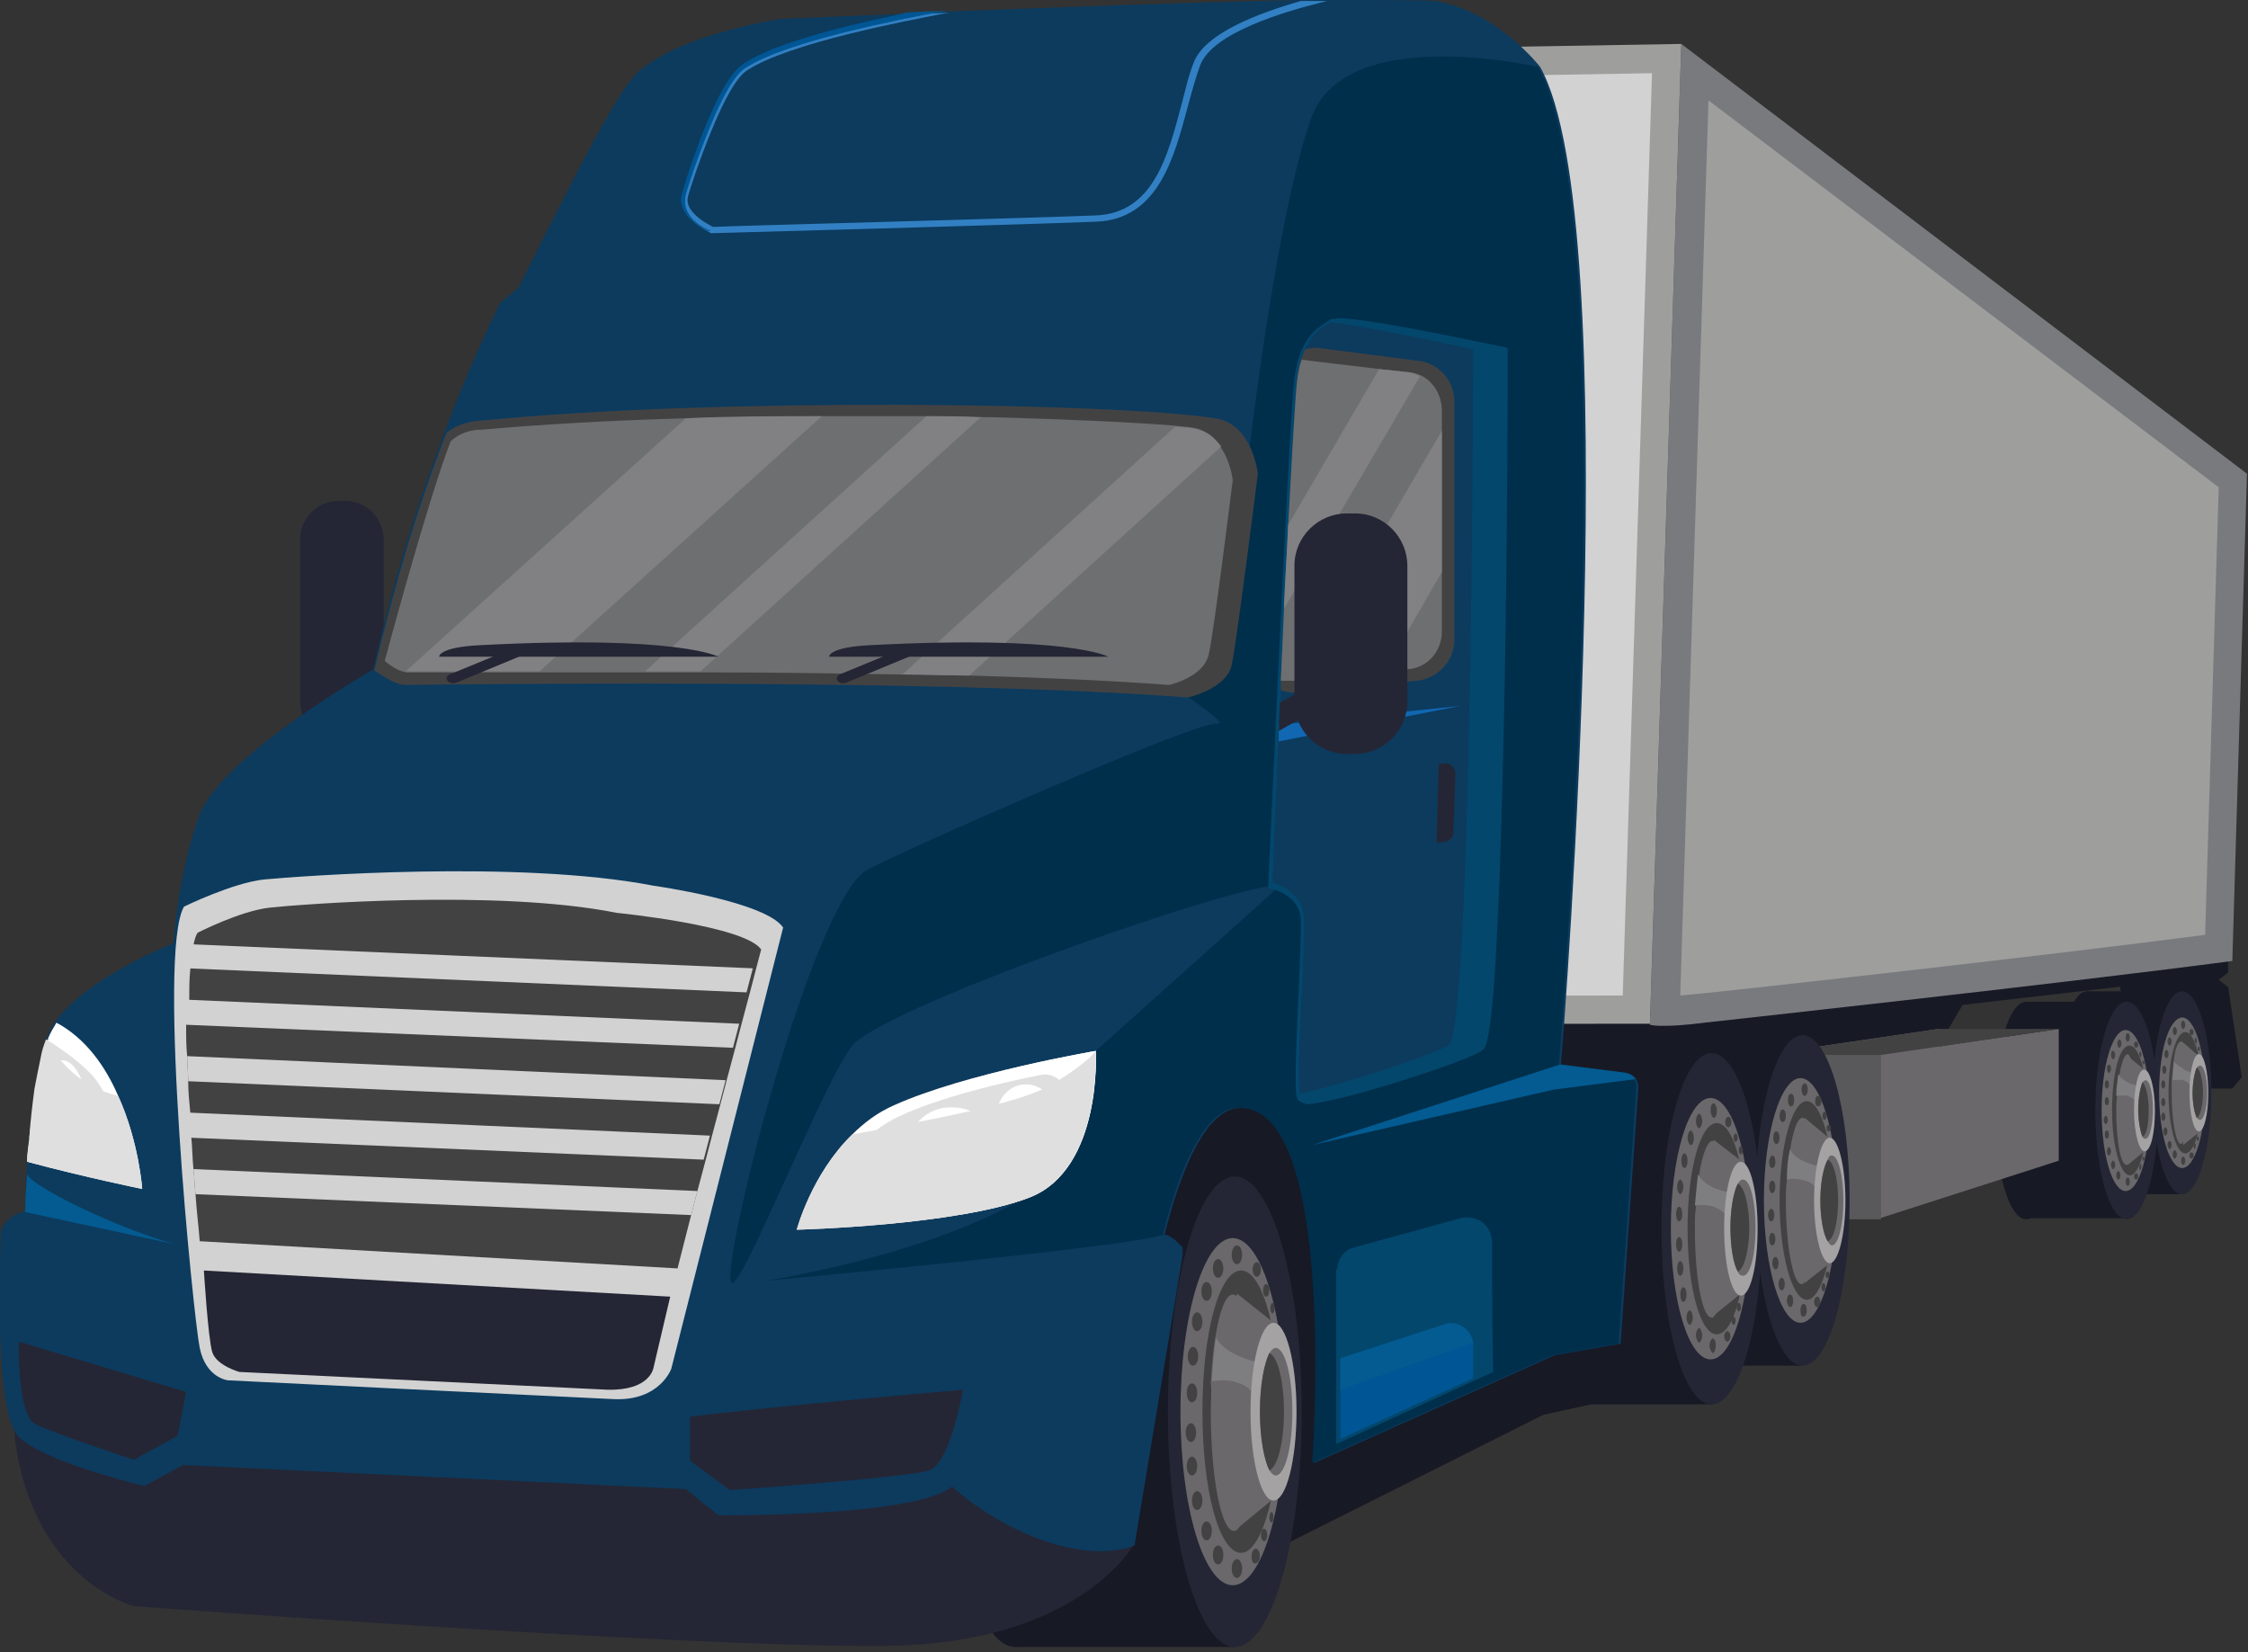 <?xml version="1.0" encoding="utf-8"?>
<!-- Generator: Adobe Illustrator 26.0.0, SVG Export Plug-In . SVG Version: 6.00 Build 0)  -->
<svg version="1.1" id="Layer_1" xmlns="http://www.w3.org/2000/svg" xmlns:xlink="http://www.w3.org/1999/xlink" x="0px" y="0px"
	 viewBox="0 0 215 158" style="enable-background:new 0 0 215 158;" xml:space="preserve">
<rect x="0" y="0" width="215" height="158" fill="#333333" stroke="none"/>
<style type="text/css">
	.st0{fill:#171925;}
	.st1{fill:#242635;}
	.st2{fill:#6A686A;}
	.st3{fill:#434243;}
	.st4{fill:#7E7D80;}
	.st5{fill:#A4A2A3;}
	.st6{fill:#59595B;}
	.st7{fill:#9E9E9D;}
	.st8{fill:#797A7E;}
	.st9{fill:#D2D2D2;}
	.st10{fill:#0C3B5E;}
	.st11{fill:#002F4C;}
	.st12{fill:url(#SVGID_1_);}
	.st13{fill:#6E6F71;}
	.st14{fill:#818183;}
	.st15{fill:url(#SVGID_00000145753797628790573260000003309049973935763637_);}
	.st16{fill:#FFFFFF;}
	.st17{fill:#DFDFDF;}
	.st18{fill:#035B91;}
	.st19{fill:#03476D;}
	.st20{fill:#1167B1;}
	.st21{fill:#005694;}
	.st22{fill:#3280C3;}
</style>
<g>
	<polygon class="st0" points="154.9,128.6 156,129.3 154.9,133.7 147.6,135.3 121.7,148.3 106.1,148.9 108.1,109.3 120.9,102.6 
		150,114.8 	"/>
	<polygon class="st0" points="208.2,90.7 208.2,92.9 206.7,93.9 187.7,96.1 186,99 158.4,103.3 148,102.9 148.2,98 	"/>
	<polygon class="st0" points="213.1,91.1 213.1,93 212.2,93.7 213.1,94.4 214.4,103 213.5,104.1 204,104.1 202.5,92.2 	"/>
	<g>
		<g>
			<ellipse class="st0" cx="199.6" cy="104.5" rx="2.8" ry="9.7"/>
			<path class="st1" d="M208.7,114.2"/>
			<rect x="199.6" y="94.8" class="st0" width="9.1" height="19.4"/>
			<ellipse class="st1" cx="208.7" cy="104.5" rx="2.8" ry="9.7"/>
			<path class="st2" d="M206.5,104.5c0,4,1,7.2,2.2,7.2c1.2,0,2.2-3.2,2.2-7.2c0-4-1-7.2-2.2-7.2
				C207.4,97.4,206.5,100.6,206.5,104.5z"/>
			<path class="st3" d="M207.4,104.5c0,3.2,0.7,5.8,1.6,5.8c0.9,0,1.6-2.6,1.6-5.8c0-3.2-0.7-5.8-1.6-5.8
				C208.1,98.7,207.4,101.3,207.4,104.5z"/>
			<path class="st2" d="M207.7,104.5c0,2.7,0.4,4.9,0.9,4.9c0,0,0.1,0,0.1-0.1l0,0c0.4-0.4,0.8-2.4,0.8-4.9c0-0.4,0-0.7,0-1
				c0-0.4,0-0.7-0.1-1c-0.1-1.4-0.4-2.5-0.7-2.8l0,0l0,0c0,0-0.1,0-0.1,0c-0.3,0-0.6,0.7-0.7,1.9v0c0,0,0,0,0,0
				c-0.1,0.5-0.1,1.1-0.2,1.8C207.7,103.7,207.7,104.1,207.7,104.5z"/>
			<path class="st2" d="M208.8,99.7l0,2.6l0,1.1l0,6.1l0,0l1.5-1.2v-7.3L208.8,99.7L208.8,99.7L208.8,99.7z"/>
			<path class="st4" d="M207.8,103.3c0.3,0,0.7-0.1,1,0c0.3,0.1,0.6,0.3,0.7,0.6l0.1-0.4c0-0.4,0-0.7-0.1-1c-0.2,0-0.5-0.1-0.7-0.3
				c-0.3-0.2-0.7-0.4-0.9-0.7c0,0,0,0,0,0C207.9,102,207.8,102.6,207.8,103.3z"/>
			<path class="st5" d="M209.4,104.5c0,2,0.4,3.7,0.9,3.7s0.9-1.6,0.9-3.7c0-2-0.4-3.7-0.9-3.7S209.4,102.5,209.4,104.5z"/>
			<path class="st2" d="M209.7,104.5c0,1.1,0.2,2,0.4,2.4c0.1,0.1,0.2,0.2,0.3,0.2c0.4,0,0.7-1.2,0.7-2.6c0-1.5-0.3-2.6-0.7-2.6
				c-0.1,0-0.2,0.1-0.3,0.2C209.9,102.5,209.7,103.5,209.7,104.5z"/>
			<path class="st3" d="M209.7,104.5c0,1.1,0.2,2,0.4,2.4c0.3-0.1,0.6-1.2,0.6-2.4s-0.3-2.3-0.6-2.4
				C209.9,102.5,209.7,103.5,209.7,104.5z"/>
			<path class="st3" d="M208.6,98c0,0.2,0.1,0.4,0.2,0.4s0.2-0.2,0.2-0.4c0-0.2-0.1-0.4-0.2-0.4S208.6,97.8,208.6,98z"/>
			<path class="st3" d="M207.8,98.6c0,0.2,0.1,0.4,0.2,0.4c0.1,0,0.2-0.2,0.2-0.4c0-0.2-0.1-0.4-0.2-0.4
				C207.9,98.2,207.8,98.4,207.8,98.6z"/>
			<path class="st3" d="M207.3,99.6c0,0.2,0.1,0.4,0.2,0.4s0.2-0.2,0.2-0.4c0-0.2-0.1-0.4-0.2-0.4S207.3,99.4,207.3,99.6z"/>
			<path class="st3" d="M207,100.8c0,0.2,0.1,0.4,0.2,0.4c0.1,0,0.2-0.2,0.2-0.4c0-0.2-0.1-0.4-0.2-0.4
				C207.1,100.4,207,100.6,207,100.8z"/>
			<path class="st3" d="M206.8,102.3c0,0.2,0.1,0.4,0.2,0.4c0.1,0,0.2-0.2,0.2-0.4c0-0.2-0.1-0.4-0.2-0.4
				C206.9,101.9,206.8,102,206.8,102.3z"/>
			<path class="st3" d="M206.7,103.7c0,0.2,0.1,0.4,0.2,0.4s0.2-0.2,0.2-0.4c0-0.2-0.1-0.4-0.2-0.4S206.7,103.5,206.7,103.7z"/>
			<path class="st3" d="M208.6,111c0-0.2,0.1-0.4,0.2-0.4c0.1,0,0.2,0.2,0.2,0.4c0,0.2-0.1,0.4-0.2,0.4
				C208.7,111.4,208.6,111.2,208.6,111z"/>
			<path class="st3" d="M209.4,110.5c0-0.2,0.1-0.3,0.2-0.3c0.1,0,0.2,0.1,0.2,0.3s-0.1,0.3-0.2,0.3
				C209.5,110.8,209.4,110.7,209.4,110.5z"/>
			<path class="st3" d="M209.8,109.6c0-0.1,0.1-0.3,0.1-0.3c0.1,0,0.1,0.1,0.1,0.3c0,0.1-0.1,0.3-0.1,0.3
				C209.9,109.9,209.8,109.8,209.8,109.6z"/>
			<path class="st3" d="M210.1,108.9c0-0.1,0-0.2,0.1-0.2s0.1,0.1,0.1,0.2c0,0.1,0,0.2-0.1,0.2S210.1,109,210.1,108.9z"/>
			<path class="st3" d="M209.4,98.7c0,0.2,0.1,0.3,0.2,0.3c0.1,0,0.2-0.1,0.2-0.3c0-0.2-0.1-0.3-0.2-0.3
				C209.5,98.4,209.4,98.5,209.4,98.7z"/>
			<path class="st3" d="M209.9,99.5c0,0.1,0.1,0.3,0.1,0.3c0.1,0,0.1-0.1,0.1-0.3c0-0.1-0.1-0.3-0.1-0.3
				C209.9,99.3,209.9,99.4,209.9,99.5z"/>
			<path class="st3" d="M210.2,100.3c0,0.1,0,0.2,0.1,0.2c0.1,0,0.1-0.1,0.1-0.2s0-0.2-0.1-0.2C210.2,100.1,210.2,100.2,210.2,100.3
				z"/>
			<path class="st3" d="M207.8,110.4c0-0.2,0.1-0.4,0.2-0.4c0.1,0,0.2,0.2,0.2,0.4c0,0.2-0.1,0.4-0.2,0.4
				C207.9,110.8,207.8,110.6,207.8,110.4z"/>
			<path class="st3" d="M207.3,109.5c0-0.2,0.1-0.4,0.2-0.4c0.1,0,0.2,0.2,0.2,0.4c0,0.2-0.1,0.4-0.2,0.4
				C207.4,109.8,207.3,109.7,207.3,109.5z"/>
			<path class="st3" d="M206.9,108.2c0-0.2,0.1-0.4,0.2-0.4s0.2,0.2,0.2,0.4c0,0.2-0.1,0.4-0.2,0.4S206.9,108.4,206.9,108.2z"/>
			<path class="st3" d="M206.7,106.8c0-0.2,0.1-0.4,0.2-0.4c0.1,0,0.2,0.2,0.2,0.4c0,0.2-0.1,0.4-0.2,0.4
				C206.8,107.2,206.7,107,206.7,106.8z"/>
			<path class="st3" d="M206.7,105.4c0-0.2,0.1-0.4,0.2-0.4c0.1,0,0.2,0.2,0.2,0.4c0,0.2-0.1,0.4-0.2,0.4
				C206.8,105.8,206.7,105.6,206.7,105.4z"/>
		</g>
		<g>
			<path class="st0" d="M190.8,106.2c0,5.7,1.3,10.4,3,10.4c1.6,0,3-4.6,3-10.4c0-5.7-1.3-10.4-3-10.4
				C192.1,95.8,190.8,100.4,190.8,106.2z"/>
			<path class="st1" d="M203.4,116.5"/>
			<rect x="193.7" y="95.8" class="st0" width="9.7" height="20.7"/>
			<ellipse class="st1" cx="203.4" cy="106.2" rx="3" ry="10.4"/>
			<ellipse class="st2" cx="203.3" cy="106.2" rx="2.3" ry="7.7"/>
			<path class="st3" d="M202,106.2c0,3.4,0.8,6.2,1.7,6.2c0.9,0,1.7-2.8,1.7-6.2c0-3.4-0.8-6.2-1.7-6.2
				C202.7,99.9,202,102.7,202,106.2z"/>
			<path class="st2" d="M202.4,106.2c0,2.9,0.4,5.2,1,5.2c0.1,0,0.1,0,0.2-0.1l0,0c0.5-0.4,0.8-2.6,0.8-5.2c0-0.4,0-0.8,0-1.1
				c0-0.4,0-0.7-0.1-1.1c-0.1-1.5-0.4-2.7-0.7-3l0,0l0,0c0,0-0.1-0.1-0.1-0.1c-0.3,0-0.6,0.8-0.8,2v0c0,0,0,0,0,0
				c-0.1,0.6-0.1,1.2-0.2,1.9C202.4,105.3,202.4,105.7,202.4,106.2z"/>
			<path class="st2" d="M203.5,101l0,2.7l0,1.2l0,6.5l0,0l1.6-1.3v-7.8L203.5,101L203.5,101L203.5,101z"/>
			<path class="st4" d="M202.4,104.8c0.3,0,0.7-0.1,1.1,0c0.3,0.1,0.6,0.3,0.8,0.6l0.1-0.5c0-0.4,0-0.7-0.1-1.1
				c-0.2-0.1-0.5-0.1-0.8-0.3c-0.4-0.2-0.7-0.4-0.9-0.8c0,0,0,0,0,0C202.5,103.5,202.4,104.1,202.4,104.8z"/>
			<path class="st5" d="M204.1,106.2c0,2.2,0.5,3.9,1,3.9c0.6,0,1-1.7,1-3.9c0-2.2-0.5-3.9-1-3.9C204.5,102.2,204.1,104,204.1,106.2
				z"/>
			<path class="st2" d="M204.5,106.1c0,1.1,0.2,2.1,0.4,2.6c0.1,0.2,0.2,0.2,0.3,0.2c0.4,0,0.7-1.3,0.7-2.8c0-1.6-0.3-2.8-0.7-2.8
				c-0.1,0-0.2,0.1-0.3,0.2C204.7,104,204.5,105,204.5,106.1z"/>
			<path class="st3" d="M204.5,106.1c0,1.1,0.2,2.1,0.4,2.6c0.4-0.1,0.6-1.2,0.6-2.6c0-1.3-0.3-2.4-0.6-2.6
				C204.7,104,204.5,105,204.5,106.1z"/>
			<ellipse class="st3" cx="203.5" cy="99.2" rx="0.2" ry="0.4"/>
			<path class="st3" d="M202.5,99.8c0,0.2,0.1,0.4,0.2,0.4c0.1,0,0.2-0.2,0.2-0.4c0-0.2-0.1-0.4-0.2-0.4
				C202.6,99.4,202.5,99.6,202.5,99.8z"/>
			<path class="st3" d="M201.9,100.9c0,0.2,0.1,0.4,0.2,0.4c0.1,0,0.2-0.2,0.2-0.4s-0.1-0.4-0.2-0.4
				C202,100.4,201.9,100.6,201.9,100.9z"/>
			<path class="st3" d="M201.5,102.2c0,0.2,0.1,0.4,0.2,0.4c0.1,0,0.2-0.2,0.2-0.4c0-0.2-0.1-0.4-0.2-0.4
				C201.6,101.8,201.5,102,201.5,102.2z"/>
			<ellipse class="st3" cx="201.5" cy="103.7" rx="0.2" ry="0.4"/>
			<ellipse class="st3" cx="201.5" cy="105.3" rx="0.2" ry="0.4"/>
			<ellipse class="st3" cx="203.5" cy="113" rx="0.2" ry="0.4"/>
			<ellipse class="st3" cx="204.3" cy="112.5" rx="0.2" ry="0.3"/>
			<path class="st3" d="M204.6,111.6c0-0.1,0.1-0.3,0.1-0.3c0.1,0,0.1,0.1,0.1,0.3c0,0.1-0.1,0.3-0.1,0.3
				C204.6,111.9,204.6,111.7,204.6,111.6z"/>
			<path class="st3" d="M204.9,110.8c0-0.1,0.1-0.2,0.1-0.2c0.1,0,0.1,0.1,0.1,0.2c0,0.1-0.1,0.2-0.1,0.2
				C204.9,111,204.9,110.9,204.9,110.8z"/>
			<ellipse class="st3" cx="204.3" cy="99.9" rx="0.2" ry="0.3"/>
			<path class="st3" d="M204.6,100.8c0,0.1,0.1,0.3,0.1,0.3c0.1,0,0.1-0.1,0.1-0.3c0-0.1-0.1-0.3-0.1-0.3
				C204.7,100.5,204.6,100.7,204.6,100.8z"/>
			<path class="st3" d="M204.9,101.6c0,0.1,0.1,0.2,0.1,0.2c0.1,0,0.1-0.1,0.1-0.2c0-0.1-0.1-0.2-0.1-0.2
				C205,101.4,204.9,101.5,204.9,101.6z"/>
			<ellipse class="st3" cx="202.6" cy="112.4" rx="0.2" ry="0.4"/>
			<path class="st3" d="M201.9,111.4c0-0.2,0.1-0.4,0.2-0.4c0.1,0,0.2,0.2,0.2,0.4s-0.1,0.4-0.2,0.4
				C202,111.8,201.9,111.6,201.9,111.4z"/>
			<path class="st3" d="M201.5,110.1c0-0.2,0.1-0.4,0.2-0.4c0.1,0,0.2,0.2,0.2,0.4c0,0.2-0.1,0.4-0.2,0.4
				C201.6,110.5,201.5,110.3,201.5,110.1z"/>
			<ellipse class="st3" cx="201.5" cy="108.5" rx="0.2" ry="0.4"/>
			<path class="st3" d="M201.2,107.1c0-0.2,0.1-0.4,0.2-0.4c0.1,0,0.2,0.2,0.2,0.4c0,0.2-0.1,0.4-0.2,0.4
				C201.3,107.5,201.2,107.3,201.2,107.1z"/>
		</g>
	</g>
	<g>
		<polygon class="st2" points="185.4,98.4 185.4,111 168.4,116.5 168.4,100.9 		"/>
		<polygon class="st2" points="196.9,98.4 196.9,111 179.8,116.5 179.8,100.9 		"/>
		<rect x="168.4" y="100.9" class="st6" width="11.5" height="15.7"/>
		<polygon class="st3" points="196.9,98.4 185.4,98.4 168.4,100.9 179.8,100.9 		"/>
	</g>
	<g>
		<g>
			<path class="st0" d="M153.2,114.8c0,8.7,2,15.8,4.5,15.8c2.5,0,4.5-7.1,4.5-15.8c0-8.7-2-15.8-4.5-15.8
				C155.2,99,153.2,106.1,153.2,114.8z"/>
			<path class="st1" d="M172.4,130.6"/>
			<rect x="157.6" y="99" class="st0" width="14.7" height="31.6"/>
			<path class="st1" d="M167.9,114.8c0,8.7,2,15.8,4.5,15.8c2.5,0,4.5-7.1,4.5-15.8c0-8.7-2-15.8-4.5-15.8
				C169.9,99,167.9,106.1,167.9,114.8z"/>
			<path class="st2" d="M168.7,114.8c0,6.4,1.6,11.7,3.5,11.7s3.5-5.2,3.5-11.7s-1.6-11.7-3.5-11.7S168.7,108.4,168.7,114.8z"/>
			<path class="st3" d="M170.2,114.8c0,5.2,1.2,9.5,2.6,9.5c1.4,0,2.6-4.3,2.6-9.5s-1.2-9.5-2.6-9.5
				C171.4,105.3,170.2,109.6,170.2,114.8z"/>
			<path class="st2" d="M170.8,114.8c0,4.4,0.7,8,1.5,8c0.1,0,0.2,0,0.2-0.1l0,0c0.7-0.6,1.3-3.9,1.3-7.9c0-0.6,0-1.1,0-1.7
				c0-0.6-0.1-1.1-0.1-1.6c-0.2-2.3-0.6-4.1-1.1-4.5l0,0l0,0c-0.1-0.1-0.1-0.1-0.2-0.1c-0.5,0-0.9,1.2-1.2,3.1v0c0,0,0,0,0,0
				c-0.1,0.9-0.2,1.8-0.3,2.9C170.8,113.5,170.8,114.1,170.8,114.8z"/>
			<path class="st2" d="M172.6,106.9l0,4.2l0,1.8l0,9.8l0,0l2.4-1.9v-11.9L172.6,106.9L172.6,106.9L172.6,106.9z"/>
			<path class="st4" d="M170.9,112.8c0.4-0.1,1.1-0.1,1.7,0.1c0.5,0.1,0.9,0.4,1.2,0.9l0.1-0.7c0-0.6-0.1-1.1-0.1-1.6
				c-0.3-0.1-0.7-0.2-1.2-0.4c-0.6-0.3-1.1-0.6-1.4-1.2c0,0,0,0,0,0C171,110.7,170.9,111.7,170.9,112.8z"/>
			<path class="st5" d="M173.5,114.8c0,3.3,0.7,6,1.5,6s1.5-2.7,1.5-6s-0.7-6-1.5-6S173.5,111.5,173.5,114.8z"/>
			<path class="st2" d="M174.1,114.8c0,1.7,0.3,3.3,0.7,3.9c0.1,0.2,0.3,0.4,0.4,0.4c0.6,0,1.1-1.9,1.1-4.3c0-2.4-0.5-4.3-1.1-4.3
				c-0.2,0-0.3,0.1-0.4,0.4C174.4,111.6,174.1,113.1,174.1,114.8z"/>
			<path class="st3" d="M174.1,114.8c0,1.7,0.3,3.3,0.7,3.9c0.6-0.2,1-1.9,1-3.9c0-2-0.4-3.7-1-3.9
				C174.4,111.6,174.1,113.1,174.1,114.8z"/>
			<ellipse class="st3" cx="172.6" cy="104.2" rx="0.3" ry="0.6"/>
			<path class="st3" d="M171,105.2c0,0.3,0.1,0.6,0.3,0.6s0.3-0.3,0.3-0.6c0-0.3-0.1-0.6-0.3-0.6S171,104.8,171,105.2z"/>
			<path class="st3" d="M170.2,106.7c0,0.3,0.1,0.6,0.3,0.6s0.3-0.3,0.3-0.6c0-0.3-0.1-0.6-0.3-0.6S170.2,106.4,170.2,106.7z"/>
			<path class="st3" d="M169.6,108.8c0,0.3,0.1,0.6,0.3,0.6s0.3-0.3,0.3-0.6c0-0.3-0.1-0.6-0.3-0.6S169.6,108.4,169.6,108.8z"/>
			<path class="st3" d="M169.2,111.1c0,0.3,0.1,0.6,0.3,0.6c0.2,0,0.3-0.3,0.3-0.6c0-0.3-0.1-0.6-0.3-0.6
				C169.4,110.5,169.2,110.8,169.2,111.1z"/>
			<ellipse class="st3" cx="169.5" cy="113.5" rx="0.3" ry="0.6"/>
			<path class="st3" d="M172.2,125.3c0-0.3,0.1-0.6,0.3-0.6c0.2,0,0.3,0.3,0.3,0.6c0,0.3-0.1,0.6-0.3,0.6
				C172.3,126,172.2,125.7,172.2,125.3z"/>
			<ellipse class="st3" cx="173.8" cy="124.5" rx="0.3" ry="0.5"/>
			<path class="st3" d="M174.2,123.1c0-0.2,0.1-0.4,0.2-0.4s0.2,0.2,0.2,0.4c0,0.2-0.1,0.4-0.2,0.4S174.2,123.3,174.2,123.1z"/>
			<path class="st3" d="M174.6,121.9c0-0.2,0.1-0.3,0.2-0.3c0.1,0,0.2,0.2,0.2,0.3c0,0.2-0.1,0.3-0.2,0.3
				C174.7,122.3,174.6,122.1,174.6,121.9z"/>
			<path class="st3" d="M173.6,105.3c0,0.3,0.1,0.5,0.3,0.5s0.3-0.2,0.3-0.5c0-0.3-0.1-0.5-0.3-0.5S173.6,105,173.6,105.3z"/>
			<path class="st3" d="M174.3,106.7c0,0.2,0.1,0.4,0.2,0.4s0.2-0.2,0.2-0.4c0-0.2-0.1-0.4-0.2-0.4S174.3,106.5,174.3,106.7z"/>
			<path class="st3" d="M174.7,107.9c0,0.2,0.1,0.3,0.2,0.3c0.1,0,0.2-0.2,0.2-0.3c0-0.2-0.1-0.3-0.2-0.3
				C174.8,107.5,174.7,107.7,174.7,107.9z"/>
			<path class="st3" d="M170.9,124.4c0-0.3,0.1-0.6,0.3-0.6c0.2,0,0.3,0.3,0.3,0.6c0,0.3-0.1,0.6-0.3,0.6
				C171.1,125,170.9,124.7,170.9,124.4z"/>
			<ellipse class="st3" cx="170.4" cy="122.8" rx="0.3" ry="0.6"/>
			<path class="st3" d="M169.5,120.8c0-0.3,0.1-0.6,0.3-0.6c0.2,0,0.3,0.3,0.3,0.6c0,0.3-0.1,0.6-0.3,0.6
				C169.7,121.4,169.5,121.1,169.5,120.8z"/>
			<path class="st3" d="M169.2,118.5c0-0.3,0.1-0.6,0.3-0.6c0.2,0,0.3,0.3,0.3,0.6s-0.1,0.6-0.3,0.6
				C169.3,119.1,169.2,118.8,169.2,118.5z"/>
			<ellipse class="st3" cx="169.4" cy="116.2" rx="0.3" ry="0.6"/>
		</g>
		<g>
			<path class="st0" d="M143.2,117.5c0,9.3,2.1,16.8,4.8,16.8s4.8-7.5,4.8-16.8s-2.1-16.8-4.8-16.8S143.2,108.2,143.2,117.5z"/>
			<path class="st1" d="M163.7,134.3"/>
			<rect x="148" y="100.6" class="st0" width="15.7" height="33.7"/>
			<ellipse class="st1" cx="163.7" cy="117.5" rx="4.8" ry="16.8"/>
			<path class="st2" d="M159.8,117.5c0,6.9,1.7,12.5,3.8,12.5s3.8-5.6,3.8-12.5c0-6.9-1.7-12.5-3.8-12.5S159.8,110.6,159.8,117.5z"
				/>
			<path class="st3" d="M161.4,117.5c0,5.6,1.2,10.1,2.8,10.1s2.8-4.5,2.8-10.1c0-5.6-1.2-10.1-2.8-10.1S161.4,111.9,161.4,117.5z"
				/>
			<path class="st2" d="M162.1,117.5c0,4.7,0.7,8.5,1.6,8.5c0.1,0,0.2,0,0.2-0.1l0,0c0.8-0.7,1.4-4.2,1.4-8.4c0-0.6,0-1.2,0-1.8
				c0-0.6-0.1-1.2-0.1-1.7c-0.2-2.5-0.7-4.3-1.2-4.8l0,0l0,0c-0.1-0.1-0.2-0.1-0.2-0.1c-0.5,0-1,1.3-1.3,3.3v0c0,0,0,0,0,0
				c-0.1,0.9-0.2,2-0.3,3.1C162.1,116,162.1,116.7,162.1,117.5z"/>
			<path class="st2" d="M163.9,109l0,4.4l0,1.9l0,10.5l0,0l2.6-2.1v-12.7L163.9,109L163.9,109L163.9,109z"/>
			<path class="st4" d="M162.1,115.3c0.4-0.1,1.2-0.1,1.8,0.1c0.5,0.2,1,0.5,1.3,1l0.1-0.7c0-0.6-0.1-1.2-0.1-1.7
				c-0.3-0.1-0.8-0.2-1.3-0.4c-0.6-0.3-1.2-0.7-1.5-1.3c0,0,0,0,0,0C162.3,113.1,162.2,114.1,162.1,115.3z"/>
			<path class="st5" d="M164.9,117.5c0,3.5,0.7,6.4,1.6,6.4c0.9,0,1.6-2.8,1.6-6.4c0-3.5-0.7-6.4-1.6-6.4
				C165.6,111.1,164.9,113.9,164.9,117.5z"/>
			<path class="st2" d="M165.5,117.4c0,1.9,0.3,3.5,0.7,4.2c0.1,0.3,0.3,0.4,0.5,0.4c0.7,0,1.2-2,1.2-4.6c0-2.5-0.5-4.6-1.2-4.6
				c-0.2,0-0.3,0.1-0.5,0.4C165.8,114,165.5,115.6,165.5,117.4z"/>
			<path class="st3" d="M165.5,117.4c0,1.9,0.3,3.5,0.7,4.2c0.6-0.2,1.1-2,1.1-4.2c0-2.2-0.5-4-1.1-4.2
				C165.8,114,165.5,115.6,165.5,117.4z"/>
			<path class="st3" d="M163.6,106.2c0,0.4,0.2,0.7,0.3,0.7c0.2,0,0.3-0.3,0.3-0.7c0-0.4-0.2-0.7-0.3-0.7
				C163.7,105.5,163.6,105.8,163.6,106.2z"/>
			<path class="st3" d="M162.2,107.2c0,0.4,0.2,0.7,0.3,0.7s0.3-0.3,0.3-0.7s-0.2-0.7-0.3-0.7S162.2,106.8,162.2,107.2z"/>
			<path class="st3" d="M161.4,108.8c0,0.4,0.2,0.7,0.3,0.7c0.2,0,0.3-0.3,0.3-0.7c0-0.4-0.2-0.7-0.3-0.7
				C161.5,108.2,161.4,108.5,161.4,108.8z"/>
			<ellipse class="st3" cx="161.1" cy="111" rx="0.3" ry="0.7"/>
			<path class="st3" d="M160.4,113.5c0,0.4,0.2,0.7,0.3,0.7s0.3-0.3,0.3-0.7c0-0.4-0.2-0.7-0.3-0.7S160.4,113.1,160.4,113.5z"/>
			<ellipse class="st3" cx="160.6" cy="116.1" rx="0.3" ry="0.7"/>
			<path class="st3" d="M163.5,128.7c0-0.4,0.2-0.7,0.3-0.7c0.2,0,0.3,0.3,0.3,0.7c0,0.4-0.2,0.7-0.3,0.7
				C163.7,129.3,163.5,129,163.5,128.7z"/>
			<ellipse class="st3" cx="165.2" cy="127.8" rx="0.3" ry="0.5"/>
			<path class="st3" d="M165.6,126.3c0-0.2,0.1-0.4,0.2-0.4s0.2,0.2,0.2,0.4s-0.1,0.4-0.2,0.4S165.6,126.5,165.6,126.3z"/>
			<ellipse class="st3" cx="166.3" cy="125" rx="0.2" ry="0.4"/>
			<ellipse class="st3" cx="165.3" cy="107.3" rx="0.3" ry="0.5"/>
			<path class="st3" d="M165.8,108.8c0,0.2,0.1,0.4,0.2,0.4s0.2-0.2,0.2-0.4c0-0.2-0.1-0.4-0.2-0.4S165.8,108.5,165.8,108.8z"/>
			<path class="st3" d="M166.3,110c0,0.2,0.1,0.4,0.2,0.4c0.1,0,0.2-0.2,0.2-0.4c0-0.2-0.1-0.4-0.2-0.4
				C166.3,109.7,166.3,109.8,166.3,110z"/>
			<path class="st3" d="M162.2,127.7c0-0.4,0.2-0.7,0.3-0.7s0.3,0.3,0.3,0.7c0,0.4-0.2,0.7-0.3,0.7S162.2,128,162.2,127.7z"/>
			<path class="st3" d="M161.3,126c0-0.4,0.2-0.7,0.3-0.7s0.3,0.3,0.3,0.7c0,0.4-0.2,0.7-0.3,0.7S161.3,126.4,161.3,126z"/>
			<ellipse class="st3" cx="161" cy="123.8" rx="0.3" ry="0.7"/>
			<ellipse class="st3" cx="160.7" cy="121.3" rx="0.3" ry="0.7"/>
			<ellipse class="st3" cx="160.6" cy="119" rx="0.3" ry="0.7"/>
		</g>
	</g>
	<g>
		<ellipse class="st0" cx="97.1" cy="135" rx="6.4" ry="22.5"/>
		<path class="st1" d="M118.1,157.5"/>
		<rect x="97.1" y="112.5" class="st0" width="21" height="45"/>
		<path class="st1" d="M111.7,135c0,12.4,2.9,22.5,6.4,22.5c3.5,0,6.4-10.1,6.4-22.5c0-12.4-2.9-22.5-6.4-22.5
			C114.6,112.5,111.7,122.6,111.7,135z"/>
		<ellipse class="st2" cx="117.9" cy="135" rx="5" ry="16.6"/>
		<path class="st3" d="M115,135c0,7.5,1.6,13.5,3.7,13.5c2,0,3.7-6.1,3.7-13.5s-1.6-13.5-3.7-13.5C116.6,121.5,115,127.5,115,135z"
			/>
		<path class="st2" d="M115.8,135c0,6.3,1,11.4,2.2,11.4c0.1,0,0.2,0,0.3-0.1l0,0c1-0.9,1.8-5.6,1.8-11.2c0-0.8,0-1.6-0.1-2.4
			c0-0.8-0.1-1.6-0.1-2.3c-0.3-3.3-0.9-5.8-1.6-6.5l0,0l-0.1,0c-0.1-0.1-0.2-0.1-0.3-0.1c-0.7,0-1.3,1.7-1.7,4.3v0c0,0,0,0,0,0
			c-0.2,1.2-0.3,2.6-0.4,4.2C115.9,133.1,115.8,134,115.8,135z"/>
		<path class="st2" d="M118.3,123.7l0,5.9l0,2.6l0,14l0,0l3.4-2.8v-17L118.3,123.7L118.3,123.7L118.3,123.7z"/>
		<path class="st4" d="M115.9,132.1c0.6-0.1,1.5-0.2,2.4,0.1c0.7,0.2,1.3,0.6,1.7,1.3l0.1-1c0-0.8-0.1-1.6-0.1-2.3
			c-0.4-0.1-1.1-0.3-1.7-0.6c-0.8-0.4-1.6-0.9-2-1.7c0,0,0,0,0,0C116.1,129.2,116,130.6,115.9,132.1z"/>
		<path class="st5" d="M119.6,135c0,4.7,1,8.5,2.2,8.5c1.2,0,2.2-3.8,2.2-8.5c0-4.7-1-8.5-2.2-8.5
			C120.6,126.5,119.6,130.3,119.6,135z"/>
		<path class="st2" d="M120.5,135c0,2.5,0.4,4.6,0.9,5.6c0.2,0.3,0.4,0.5,0.6,0.5c0.9,0,1.6-2.7,1.6-6.1s-0.7-6.1-1.6-6.1
			c-0.2,0-0.4,0.2-0.6,0.5C120.9,130.4,120.5,132.5,120.5,135z"/>
		<path class="st3" d="M120.5,135c0,2.5,0.4,4.6,0.9,5.6c0.8-0.3,1.4-2.7,1.4-5.6s-0.6-5.3-1.4-5.6
			C120.9,130.4,120.5,132.5,120.5,135z"/>
		<ellipse class="st3" cx="118.3" cy="120" rx="0.5" ry="0.9"/>
		<ellipse class="st3" cx="116.5" cy="121.3" rx="0.5" ry="0.9"/>
		<path class="st3" d="M114.9,123.5c0,0.5,0.2,0.9,0.5,0.9c0.3,0,0.5-0.4,0.5-0.9s-0.2-0.9-0.5-0.9
			C115.1,122.6,114.9,123,114.9,123.5z"/>
		<ellipse class="st3" cx="114.5" cy="126.4" rx="0.5" ry="0.9"/>
		<ellipse class="st3" cx="114.1" cy="129.7" rx="0.5" ry="0.9"/>
		<path class="st3" d="M113.5,133.2c0,0.5,0.2,0.9,0.5,0.9c0.3,0,0.5-0.4,0.5-0.9c0-0.5-0.2-0.9-0.5-0.9
			C113.7,132.3,113.5,132.7,113.5,133.2z"/>
		<ellipse class="st3" cx="118.3" cy="150" rx="0.5" ry="0.9"/>
		<path class="st3" d="M119.7,148.8c0-0.4,0.2-0.7,0.4-0.7c0.2,0,0.4,0.3,0.4,0.7c0,0.4-0.2,0.7-0.4,0.7
			C119.8,149.6,119.7,149.2,119.7,148.8z"/>
		<path class="st3" d="M120.6,146.8c0-0.3,0.1-0.6,0.3-0.6c0.2,0,0.3,0.3,0.3,0.6c0,0.3-0.1,0.6-0.3,0.6
			C120.8,147.4,120.6,147.2,120.6,146.8z"/>
		<ellipse class="st3" cx="121.6" cy="145.1" rx="0.2" ry="0.5"/>
		<path class="st3" d="M119.8,121.4c0,0.4,0.2,0.7,0.4,0.7c0.2,0,0.4-0.3,0.4-0.7c0-0.4-0.2-0.7-0.4-0.7
			C120,120.7,119.8,121,119.8,121.4z"/>
		<path class="st3" d="M120.8,123.4c0,0.3,0.1,0.6,0.3,0.6c0.2,0,0.3-0.3,0.3-0.6c0-0.3-0.1-0.6-0.3-0.6
			C120.9,122.8,120.8,123.1,120.8,123.4z"/>
		<ellipse class="st3" cx="121.7" cy="125.1" rx="0.2" ry="0.5"/>
		<path class="st3" d="M116,148.7c0-0.5,0.2-0.9,0.5-0.9c0.3,0,0.5,0.4,0.5,0.9s-0.2,0.9-0.5,0.9C116.2,149.6,116,149.2,116,148.7z"
			/>
		<path class="st3" d="M114.9,146.4c0-0.5,0.2-0.9,0.5-0.9c0.3,0,0.5,0.4,0.5,0.9c0,0.5-0.2,0.9-0.5,0.9
			C115.1,147.3,114.9,146.9,114.9,146.4z"/>
		<path class="st3" d="M114,143.5c0-0.5,0.2-0.9,0.5-0.9c0.3,0,0.5,0.4,0.5,0.9c0,0.5-0.2,0.9-0.5,0.9
			C114.2,144.4,114,144,114,143.5z"/>
		<ellipse class="st3" cx="114" cy="140.2" rx="0.5" ry="0.9"/>
		<ellipse class="st3" cx="113.9" cy="137" rx="0.5" ry="0.9"/>
	</g>
	<g>
		<g>
			<path class="st7" d="M159.2,96.7c1.6,0,3.6-0.2,3.7-0.2c0.3,0,31.8-3.5,49.3-5.8l1.3-44.7L162.1,6.9L159.2,96.7z"/>
			<g>
				<path class="st8" d="M163.4,9.6l48.8,37l-1.3,42.8c-17.7,2.3-47.8,5.6-48.1,5.6l0,0l0,0c0,0-1,0.1-2.1,0.2L163.4,9.6 M160.8,4.2
					l-3,93.8c0.4,0.1,0.9,0.1,1.4,0.1c1.7,0,3.8-0.3,3.8-0.3s33-3.6,50.5-5.9l1.4-46.6L160.8,4.2L160.8,4.2z"/>
			</g>
		</g>
		<g>
			<polygon class="st9" points="156.5,96.6 159.4,5.6 73.1,7.1 61.3,96.7 			"/>
			<g>
				<path class="st7" d="M158,7l-2.8,88.2l-92.3,0.1L74.3,8.4L158,7 M160.8,4.2L71.9,5.7L59.7,98l98.1-0.1L160.8,4.2L160.8,4.2z"/>
			</g>
		</g>
	</g>
	<path class="st1" d="M108.5,147.6c0,0-5.1,9.6-23.8,9.8c-18.7,0.2-71.9-3.8-71.9-3.8S2.6,151,1.3,136.4
		c-0.4-4.5,104.9,4.5,104.9,4.5L108.5,147.6z"/>
	<path class="st1" d="M32.4,70.9H33c2,0,3.7-1.6,3.7-3.7V51.6c0-2-1.6-3.7-3.7-3.7h-0.6c-2,0-3.7,1.6-3.7,3.7v15.6
		C28.8,69.2,30.4,70.9,32.4,70.9z"/>
	<path class="st10" d="M1.7,137.3c2.3,2.5,12.1,4.8,12.1,4.8l3.7-2l48.1,2.3l3.1,2.5c0,0,18.6,0.2,22.3-2.7c0,0,0,0,0.1,0
		c5.1,4.5,12.6,7.4,17.4,5.6l4.6-27.7l0-0.1v0c0,0,0-0.1,0-0.1c0-0.1,0-0.1,0-0.2c0,0,0-0.1,0-0.1c0,0,0-0.1,0-0.1c0,0,0-0.1,0-0.1
		c0,0,0-0.1,0-0.1c0,0,0-0.1-0.1-0.1c0,0,0,0,0,0c0,0,0-0.1-0.1-0.1c0,0,0-0.1-0.1-0.1c-0.1-0.1-0.1-0.2-0.2-0.2
		c-0.1-0.1-0.1-0.1-0.2-0.2c0,0-0.1-0.1-0.1-0.1c0,0-0.1,0-0.1-0.1c0,0,0,0-0.1,0c0,0,0,0,0,0c0,0-0.1,0-0.1-0.1c0,0-0.1,0-0.1-0.1
		c0,0,0,0,0,0c-0.1,0-0.2,0-0.2-0.1c0,0-0.1,0-0.1,0c0,0,0,0-0.1,0c0,0-0.1,0-0.1,0c0,0,0,0,0-0.1c0.3-1.1,2.7-11.4,6.8-12
		c10.1-1.5,7.5,33.9,7.5,33.9l23-10.3l6.3-1.1l1.7-24.5c0-0.3-0.1-0.6-0.2-0.8c-0.2-0.3-0.5-0.5-0.9-0.6l-6.3-0.8c0,0,0,0,0-0.1
		c0.3-3.3,6.3-80.5-2-95.3c0,0-4.1-5.3-10-6.3C135.9,0,132.1,0,126.9,0c-0.8,0-1.6,0-2.5,0c-9.8,0.2-23.3,0.7-33.7,1.1
		c-1.4,0.1-2.7,0.1-3.9,0.2c-7.1,0.3-12,0.5-12,0.5S65,3.2,61.1,7.1c-2,2-6.2,10.2-11.2,20.3c-0.2,0.4-1.8,1.4-2,1.9
		c-0.4,0.7-0.4,0.7-0.7,1.5c-1.6,3.4-3.1,6.9-4.5,10.7c-2.5,6.5-4.7,13.8-6.8,22.6c0,0,0,0,0,0C35,64.5,21.3,72.5,19.2,78
		c-2.2,5.7-2.5,12.3-2.5,12.3s-8.2,3.2-11.3,7.5c-0.3,0.5-0.6,1-0.8,1.5c-1.1,2.9-1.7,8.1-1.9,11.8c-0.2,2.8-0.2,4.8-0.2,4.8
		c-0.1,0-0.2,0-0.3,0.1c-0.8,0.2-1.7,0.9-2,1.8C0.1,117.7-0.7,134.7,1.7,137.3z"/>
	<path class="st10" d="M0.1,117.7c0.3-0.9,1.1-1.5,2-1.8c0.1,0,0.2,0,0.3-0.1c0,0,0-2,0.2-4.8c0.3-3.8,0.8-8.9,1.9-11.8
		c0.2-0.5,0.5-1,0.8-1.5c3.1-4.3,11.3-7.5,11.3-7.5s0.4-6.7,2.5-12.3c2.1-5.5,15.8-13.4,16.6-13.9c0,0,0,0,0,0
		c2-8.8,4.3-16.1,6.8-22.6c1.4-3.8,2.9-7.3,4.5-10.7c0.4-0.8,0.4-0.8,0.7-1.5c0.2-0.5,1.8-1.4,2-1.9c5-10,9.2-18.3,11.2-20.3
		C65,3.2,74.8,1.8,74.8,1.8s-8.3,1.4-12.2,5.3c-1.8,1.8-11.5,20.5-11.5,20.5l59.1,1.3c0,0-56.4,1.1-60.4,0.7
		C49,29.6,37.1,63.9,38.2,64c0.8,0.1-11.5,6.5-15.9,11.7c-0.6,0.7-1.1,1.5-1.4,2.2c-2.2,5.7-2.3,13.7-2.3,13.7s-6.4,1.9-9.5,6.2
		c-0.3,0.5-0.6,1-0.8,1.5c-1.1,2.9-1.7,8.1-1.9,11.8c-0.2,2.8-0.2,4.8-0.2,4.8c-0.1,0-0.2,0-0.3,0.1c-0.8,0.2-1.7,0.9-2,1.8
		c0,0-0.8,17,1.6,19.5c1.6,1.7,6.5,3.3,9.5,4.1l-1.2,0.6c0,0-9.7-2.2-12.1-4.8C-0.7,134.7,0.1,117.7,0.1,117.7z"/>
	<path class="st10" d="M96.8,122.6c0,0-2.6,11.6-5.7,19.5c5.1,4.5,12.6,7.4,17.4,5.6L113,120l0-0.1
		C109.9,121.1,97.4,123.2,96.8,122.6z"/>
	<path class="st11" d="M69.9,122.6c0.6,1.9,9.2-20,11.7-22.7c3.7-4,40.6-16.7,40.6-15l-17.4,15.6l-2.2,10.3
		c-7.2,8.3-29.5,11.7-29.5,11.7s34.6-3.2,38.1-4.4c0.3-1.1,2.7-11.5,6.8-12.1c10.1-1.5,7.5,33.9,7.5,33.9l23-10.3l6.3-1.1l1.7-24.5
		c0-0.3-0.1-0.6-0.2-0.8c-0.2-0.3-0.5-0.5-0.9-0.6l-6.3-0.8c0,0,0,0,0-0.1c0.3-3.3,6.3-80.5-2-95.3c0,0-18.4-4.3-21.7,4.9
		c-3.3,9.2-5.9,31.6-5.9,31.6l-6.1,23.6c0,0,4.3,2.9,3,2.7c-1.9-0.3-30.2,12.2-33.5,14C77.7,86.3,69.1,120.1,69.9,122.6z"/>
	
		<linearGradient id="SVGID_1_" gradientUnits="userSpaceOnUse" x1="1013.214" y1="88.204" x2="1013.214" y2="88.204" gradientTransform="matrix(-1 0 0 1 1088.14 0)">
		<stop  offset="0" style="stop-color:#FFFFFF"/>
		<stop  offset="1" style="stop-color:#000000"/>
	</linearGradient>
	<path class="st12" d="M74.9,88.2"/>
	<g>
		<path class="st9" d="M62.5,84.7c0,0,10.7,1.5,12.4,4l-10.7,42.2c0,0-1.1,3.1-5.5,2.9c-4.4-0.2-36.9-1.8-36.9-1.8s-2.1-0.2-2.7-3.1
			c-0.6-2.9-4.1-37.8-1.5-42.2c0,0,4.7-2.3,7.7-2.6C28.5,83.8,49.6,82.2,62.5,84.7z"/>
		<path class="st3" d="M17.8,98c0,1,0,2,0.1,3c0,0.8,0.1,1.6,0.1,2.4c0,1,0.1,2,0.2,3c0,0.8,0.1,1.6,0.1,2.4c0.1,1,0.1,2,0.2,3
			c0.1,0.8,0.1,1.6,0.2,2.4c0.1,1.6,0.3,3.1,0.4,4.5l45.7,2.6l1.3-5.1l0.6-2.3l0.8-3l0.6-2.3l0.8-3l0.6-2.3l0.8-3l0.6-2.3l0.8-3
			l0.6-2.3l0.5-1.9c-1.6-2.3-13.8-3.5-13.8-3.5c-11.5-2.3-30.5-0.8-33.2-0.5c-2.8,0.3-6.9,2.4-6.9,2.4c-0.2,0.3-0.3,0.7-0.4,1.2
			c-0.1,0.6-0.2,1.4-0.3,2.3c-0.1,0.9-0.1,1.9-0.1,3C17.8,96.4,17.8,97.2,17.8,98z"/>
		<path class="st1" d="M64.1,124l-1.6,6.8c0,0-0.3,2.2-4.4,2.1c-4.1-0.2-35.2-1.7-35.2-1.7s-2.2-0.6-2.6-1.9
			c-0.4-1.3-0.8-7.8-0.8-7.8L64.1,124z"/>
		<g>
			<path class="st9" d="M17.9,92.6l53.5,2.3l0.6-2.3l-53.8-2.3C18.1,90.9,18,91.7,17.9,92.6z"/>
		</g>
		<g>
			<polygon class="st9" points="17.8,98 70.1,100.2 70.7,97.9 17.8,95.6 			"/>
		</g>
		<g>
			<path class="st9" d="M17.9,101c0,0.8,0.1,1.6,0.1,2.4l50.8,2.2l0.6-2.3L17.9,101z"/>
		</g>
		<path class="st9" d="M18.1,106.4c0,0.8,0.1,1.6,0.1,2.4l49.1,2.1l0.6-2.3L18.1,106.4z"/>
		<g>
			<path class="st9" d="M18.5,111.8c0.1,0.8,0.1,1.6,0.2,2.4l47.4,2l0.6-2.3L18.5,111.8z"/>
		</g>
	</g>
	<path class="st3" d="M35.8,64.1c1,0.7,2.1,1.4,3,1.4c1.7,0,50-0.7,74.8,1.2c0,0,3.7-0.8,4.2-3.1c0.5-2.3,2.5-18.3,2.5-18.3
		s-0.5-4.8-4.1-5.3c-9.7-1.5-47.6-2-69.9,0.2c0,0-2.2,0-3.6,1.2C40.1,48,37.9,55.3,35.8,64.1C35.8,64.1,35.8,64.1,35.8,64.1z"/>
	<path class="st13" d="M117.9,45.9c0,0-1.8,14.6-2.3,16.7c-0.5,2.2-3.8,2.9-3.8,2.9c-5.3-0.4-12-0.7-19.1-0.9h0
		c-2.1,0-4.2-0.1-6.4-0.1h0c-6-0.1-12.2-0.2-18-0.2c-2.3,0-4.4,0-6.6,0c-3.6,0-7,0-10,0c-7.2,0-12,0-12.5,0c-0.1,0-0.2,0-0.3,0
		c-0.7-0.1-1.4-0.5-2.1-1.1c0,0,4-15,6.3-21c1.3-1.2,2.9-1.1,2.9-1.1c5.5-0.5,12.4-0.9,19.6-1.1c4.3-0.1,8.7-0.2,13-0.2
		c3.4,0,6.8,0,10,0h0c2.2,0,4.4,0.1,6.4,0.1h0c7.4,0.2,13.6,0.5,17.3,0.8h0c0.7,0.1,1.3,0.1,1.8,0.2c1.2,0.2,2.1,0.9,2.6,1.8
		C117.7,44.1,117.9,45.9,117.9,45.9z"/>
	<path class="st14" d="M93.8,39.9L67,64.2c-2.3,0-3.2,0-5.3,0l26.9-24.4h0C90.8,39.8,91.7,39.8,93.8,39.9z"/>
	<path class="st14" d="M116.8,42.7L92.7,64.6h0c-2.1,0-4.2-0.1-6.4-0.1l26.1-23.7h0c0.7,0.1,1.3,0.1,1.8,0.2
		C115.4,41.2,116.2,41.9,116.8,42.7z"/>
	<path class="st14" d="M78.6,39.8L51.6,64.2c-7.2,0-12,0-12.5,0c-0.1,0-0.2,0-0.3,0L65.6,40C69.8,39.8,74.2,39.8,78.6,39.8z"/>
	
		<linearGradient id="SVGID_00000063615684059918429340000004989019957546314427_" gradientUnits="userSpaceOnUse" x1="983.317" y1="109.016" x2="1011.909" y2="109.016" gradientTransform="matrix(-1 0 0 1 1088.14 0)">
		<stop  offset="0" style="stop-color:#FFFFFF"/>
		<stop  offset="1" style="stop-color:#000000"/>
	</linearGradient>
	<path style="fill:url(#SVGID_00000063615684059918429340000004989019957546314427_);" d="M104.8,100.5c0,0,0.7,11.2-6.3,14
		c-6.9,2.7-22.3,3.1-22.3,3.1s2.3-8.7,9.3-11.9C92.4,102.6,104.8,100.5,104.8,100.5z"/>
	<path class="st16" d="M76.2,117.6c0,0,15.4-0.4,22.3-3.1c6.9-2.7,6.3-14,6.3-14s-12.4,2.1-19.3,5.2c-1.6,0.7-2.9,1.7-4,2.8
		C77.6,112.3,76.2,117.6,76.2,117.6z"/>
	<path class="st17" d="M99.5,102.8c1.4-0.3,2.7,0.9,2.6,2.4c-0.3,3-1.4,7.4-5.2,8.9c-3.9,1.6-11.1,2.2-15.3,2.5
		c-1.7,0.1-2.8-1.6-2.1-3.1c1.2-2.3,3.2-5.2,6.4-6.7C89.9,104.9,96,103.5,99.5,102.8z"/>
	<path class="st16" d="M2.6,111.1c5.6,1.5,11,2.6,11,2.6s-0.3-4.5-2.3-8.9c-1.2-2.8-3.1-5.5-5.9-7c-0.3,0.5-0.6,1-0.8,1.5
		c0,0,0,0.1,0,0.1c-0.2,0.5-0.4,1.1-0.5,1.7c-0.2,0.9-0.4,2-0.6,3c-0.2,1.5-0.4,3.1-0.6,4.7C2.7,109.6,2.6,110.4,2.6,111.1z"/>
	<path class="st1" d="M92.1,132.9c0,0-1.2,7-3.2,7.7c-1.9,0.7-19.1,1.9-19.1,1.9l-3.8-2.8v-4.2C66,135.4,78.2,134.1,92.1,132.9z"/>
	<path class="st1" d="M1.8,128.3c0,0-0.2,7,1.6,7.9c1.8,0.9,9.4,3.4,9.4,3.4l4.2-2.3l0.8-4.2C17.7,133.1,14.1,132,1.8,128.3z"/>
	<path class="st18" d="M125.5,109.5l23.1-5.3l7.8-1c-0.2-0.3-0.5-0.5-0.9-0.6l-6.3-0.8L125.5,109.5z"/>
	<path class="st18" d="M16.8,119c-5.3-1.4-14.7-5.9-14.2-6.9c-0.2,2.8-0.2,3.8-0.2,3.8C2.3,115.9,16.8,119,16.8,119z"/>
	<g>
		<path class="st19" d="M124.7,87.6c0.2,2.4-0.8,15-0.4,17c0,0.1,0,0.2,0.1,0.2c0.1,0.2,0.8,0.2,1.8,0c4.3-0.8,14.6-4.2,15.2-4.9
			c2.2-2.3,2.3-66.5,2.3-66.5s-14.8-3.2-16-2.7c-0.1,0-0.2,0.1-0.3,0.1c-0.4,0.2-0.7,0.4-1.1,0.7c-0.9,0.8-1.8,2.1-2.1,4.4
			c-0.5,3.6-2.5,48.5-2.5,48.5S124.5,85.1,124.7,87.6z"/>
		<path class="st19" d="M124.1,105.1c-0.1-0.1-0.1-0.2-0.1-0.3c-0.2-1.2,0-5.6,0.2-9.9c0.1-3.1,0.3-6.1,0.2-7.1
			c-0.2-2.2-2.7-2.8-2.8-2.8l-0.3-0.1l0-0.3c0.1-1.8,2-44.9,2.5-48.5c0.3-2.1,1-3.7,2.2-4.7c0.4-0.3,0.8-0.6,1.2-0.8
			c0.1-0.1,0.2-0.1,0.4-0.1c1.3-0.5,13.8,2.2,16.3,2.7l0.3,0.1l0,0.3c0,0.2,0,16.2-0.3,32.4c-0.2,9.5-0.4,17.1-0.7,22.8
			c-0.5,10.7-1.1,11.4-1.4,11.6c-0.7,0.8-11.4,4.3-15.4,5c-0.6,0.1-1.1,0.2-1.4,0.2C124.4,105.4,124.2,105.3,124.1,105.1z M127.8,31
			c-0.1,0-0.2,0.1-0.3,0.1c-0.4,0.2-0.7,0.4-1,0.7c-1,0.9-1.7,2.3-1.9,4.2c-0.5,3.4-2.3,44.1-2.5,48.2c1.1,0.3,2.9,1.4,3.1,3.4v0
			c0.1,1.1-0.1,4.1-0.2,7.2c-0.2,4.1-0.4,8.7-0.2,9.8c0,0,0,0,0,0c0.1,0,0.5,0,1.4-0.1c4.6-0.8,14.4-4.2,15-4.8
			c0.4-0.4,1.3-4.6,1.8-33.9c0.3-14.9,0.3-29.7,0.3-32C136.3,32.2,128.6,30.8,127.8,31z"/>
	</g>
	<path class="st10" d="M124.7,87.6c0.2,2.4-0.8,15-0.4,17c4.7-1,13.7-4.1,14.3-4.7c2.2-2.3,2.3-66.5,2.3-66.5s-9.1-2-13.6-2.6
		c-0.4,0.2-0.7,0.4-1.1,0.7c-0.5,0.4-1,1.1-1.4,1.9c-0.3,0.7-0.5,1.5-0.7,2.5c-0.3,2-1,17.2-1.6,30c-0.5,9.9-0.8,18.5-0.8,18.5
		S124.5,85.1,124.7,87.6z"/>
	<polygon class="st20" points="122.3,69.3 139.7,67.5 122.3,70.9 	"/>
	<path class="st3" d="M122.5,66c0.5,0.2,1.2,0.3,1.8,0.2l11.2-1.1c2-0.2,3.6-1.9,3.6-3.9V38.4c0-2-1.5-3.7-3.5-3.9l-9.3-1.2
		c-0.5-0.1-1,0-1.5,0.1c-0.1,0.3-0.2,0.5-0.3,0.8c-0.2,0.5-0.3,1-0.4,1.7c-0.3,2-1,16.4-1.6,29C122.5,65.3,122.5,65.6,122.5,66z"/>
	<path class="st13" d="M137.9,39.3v21.1c0,1.9-1.4,3.5-3.3,3.6l-3.8,0.4l-6.6,0.7c0,0-0.1,0-0.2,0c-0.3,0-0.9,0-1.5,0
		c0.1-2.2,0.2-4.5,0.3-6.8c0.1-2.7,0.3-5.4,0.4-8c0.4-7.2,0.7-13,0.9-14.2c0.1-0.6,0.2-1.2,0.4-1.7c0.9,0.1,1.5,0.2,1.6,0.2l5.9,0.7
		l2.8,0.3c0.4,0,0.8,0.2,1.1,0.3C137.1,36.5,137.9,37.8,137.9,39.3z"/>
	<path class="st14" d="M135.8,36l-13,22.2c0.1-2.7,0.3-5.4,0.4-8l8.7-14.9l2.8,0.3C135.1,35.7,135.5,35.8,135.8,36z"/>
	<polygon class="st14" points="137.9,41.2 137.9,54.7 132.7,63.7 130.9,64.4 124,65 	"/>
	<path class="st1" d="M138.1,73l-0.5,0.1l-0.2,7.5l0.8-0.1c0.4-0.1,0.8-0.4,0.8-0.8l0.2-5.8C139.1,73.3,138.6,72.9,138.1,73z"/>
	<g>
		<path class="st19" d="M128.2,121.4v16.3l12.7-5.8l1.6-0.8c-0.1-0.7-0.1-8.1-0.1-12.3c0-1.4-1.3-2.4-2.7-2.1l-10.2,2.8
			C128.8,119.7,128.2,120.5,128.2,121.4z"/>
		<path class="st19" d="M127.9,121.4c0-1,0.7-1.9,1.6-2.1l10.2-2.8c0.7-0.2,1.5,0,2.1,0.4c0.6,0.5,0.9,1.2,0.9,1.9
			c0,7.4,0.1,11.7,0.1,12.2l0,0.2l-15,6.9V121.4z M142.2,118.8c0-0.6-0.3-1.1-0.7-1.5c-0.5-0.4-1-0.5-1.6-0.3l-10.2,2.8
			c-0.7,0.2-1.2,0.8-1.2,1.6v15.8l13.7-6.3C142.2,129.6,142.2,123.7,142.2,118.8z"/>
	</g>
	<path class="st21" d="M128.2,129.9v7.7l12.7-5.8c0-1.1,0-2.2,0-3.1c0-0.1,0-0.2,0-0.3c-0.2-1.2-1.4-2.1-2.6-1.8L128.2,129.9z"/>
	<path class="st18" d="M128.2,129.9v3l12.7-4.5c-0.2-1.2-1.4-2.1-2.6-1.8L128.2,129.9z"/>
	<g>
		<path class="st22" d="M68,22.3L68,22.3l0.1,0c0.3,0,29.3-0.8,36.7-1.1c6-0.2,7.5-6.2,8.8-11c0.4-1.5,0.8-2.9,1.2-4
			c1.2-3,7.6-5,12.1-6.1c-0.8,0-1.6,0-2.5,0c-4.2,1.2-9.1,3.1-10.2,5.8c-0.5,1.2-0.8,2.6-1.2,4.1c-1.3,4.9-2.7,10.4-8.2,10.6
			c-7.3,0.3-35,1-36.6,1.1c-0.4-0.2-2.8-1.4-2.4-2.9c0.2-0.8,1.1-3.5,2.2-6.2c1.3-3.2,2.5-5.3,3.5-5.9c4-2.6,15.1-4.7,19.3-5.5
			c-1.4,0.1-2.7,0.1-3.9,0.2c-1,0.2-2,0.4-3.1,0.7c-6.2,1.4-10.4,2.8-12.5,4.2c-2.8,1.8-5.9,12.4-5.9,12.5
			C64.6,20.7,67.9,22.2,68,22.3z"/>
		<path class="st21" d="M65.2,18.6c0-0.1,3.1-10.7,5.9-12.5c2.1-1.4,6.3-2.8,12.5-4.2c1.1-0.2,2.2-0.5,3.1-0.7
			c1.2-0.1,2.6-0.1,3.9-0.2c-4.2,0.8-15.3,2.9-19.3,5.5c-1,0.6-2.2,2.7-3.5,5.9c-1.1,2.7-2,5.4-2.2,6.2c-0.6,2.5,2.5,3.5,2.4,3.5
			l-0.1,0l-0.1,0C67.9,22.2,64.6,20.7,65.2,18.6z"/>
	</g>
	<path class="st1" d="M128.8,72.1h0.8c2.7,0,5-2.2,5-5v-13c0-2.7-2.2-5-5-5h-0.8c-2.7,0-5,2.2-5,5v13
		C123.8,69.8,126,72.1,128.8,72.1z"/>
	<polygon class="st1" points="125.5,65.5 122.4,67.2 122.3,69.9 125.5,68.1 	"/>
	<path class="st16" d="M95.4,106.4c0,1.5,1.2,2.7,2.7,2.7s2.7-1.2,2.7-2.7c0-1.5-1.2-2.7-2.7-2.7S95.4,105,95.4,106.4z"/>
	<path class="st16" d="M81,113.2c0,1.3,1,2.3,2.3,2.3c1.3,0,2.3-1,2.3-2.3c0-1.3-1-2.3-2.3-2.3C82,110.9,81,111.9,81,113.2z"/>
	<path class="st16" d="M86.7,110.3c0,2.5,2,4.4,4.4,4.4c2.5,0,4.4-2,4.4-4.4c0-2.5-2-4.4-4.4-4.4C88.6,105.8,86.7,107.8,86.7,110.3z
		"/>
	<path class="st17" d="M2.8,108.8c0.2,0.2,0.3,0.4,0.5,0.6c1.9,1.8,5.4,2.8,7.5,3.2c0.8,0.2,1.4-1.5,1-3c-0.6-2.4-1.6-5.4-3.2-7
		c-1.2-1.2-2.7-2.3-4.2-3.2c-0.2,0.5-0.4,1.1-0.5,1.7c-0.2,0.9-0.4,2-0.6,3C3.1,105.6,2.9,107.3,2.8,108.8z"/>
	<path class="st16" d="M11.1,109.3c0,1.3-0.5,2.2-1.1,2.2c-0.6-0.1-1.1-1.1-1.1-2.4c0-1.3,0.5-2.2,1.1-2.2
		C10.6,107,11.1,108.1,11.1,109.3z"/>
	<path class="st16" d="M8.3,106.1c0,2.5-1,4.3-2.2,4.2c-1.2-0.1-2.2-2.2-2.2-4.7c0-2.5,1-4.3,2.2-4.2C7.3,101.6,8.3,103.7,8.3,106.1
		z"/>
	<path class="st17" d="M76.2,117.6c0,0,15.4-0.4,22.3-3.1c6.9-2.7,6.3-14,6.3-14s-0.6,1-4,3.1c-3.3,2.1-13.7,3.8-19.3,4.9
		C77.6,112.3,76.2,117.6,76.2,117.6z"/>
	<path class="st17" d="M2.6,111.1c5.6,1.5,11,2.6,11,2.6s-0.3-4.5-2.3-8.9c-5-1.2-6.8-5.4-6.8-5.4c-0.2,0.5-0.4,1.1-0.5,1.7
		c-0.2,0.9-0.4,2-0.6,3c-0.2,1.5-0.4,3.1-0.6,4.7C2.7,109.6,2.6,110.4,2.6,111.1z"/>
	<g>
		<path class="st1" d="M42,62.8c0,0-0.1-0.9,3.9-1.1c19-1,22.8,1.1,22.8,1.1L42,62.8z"/>
		<path class="st1" d="M48.1,62.4L43,64.5c-0.4,0.2-0.4,0.6,0.1,0.8l0,0c0.1,0.1,0.3,0,0.5,0l7-2.9L48.1,62.4z"/>
	</g>
	<g>
		<path class="st1" d="M79.3,62.8c0,0-0.1-0.9,3.9-1.1c19-1,22.8,1.1,22.8,1.1L79.3,62.8z"/>
		<path class="st1" d="M85.4,62.4l-5.1,2.1c-0.4,0.2-0.4,0.6,0.1,0.8l0,0c0.1,0.1,0.3,0,0.5,0l7-2.9L85.4,62.4z"/>
	</g>
</g>
</svg>
